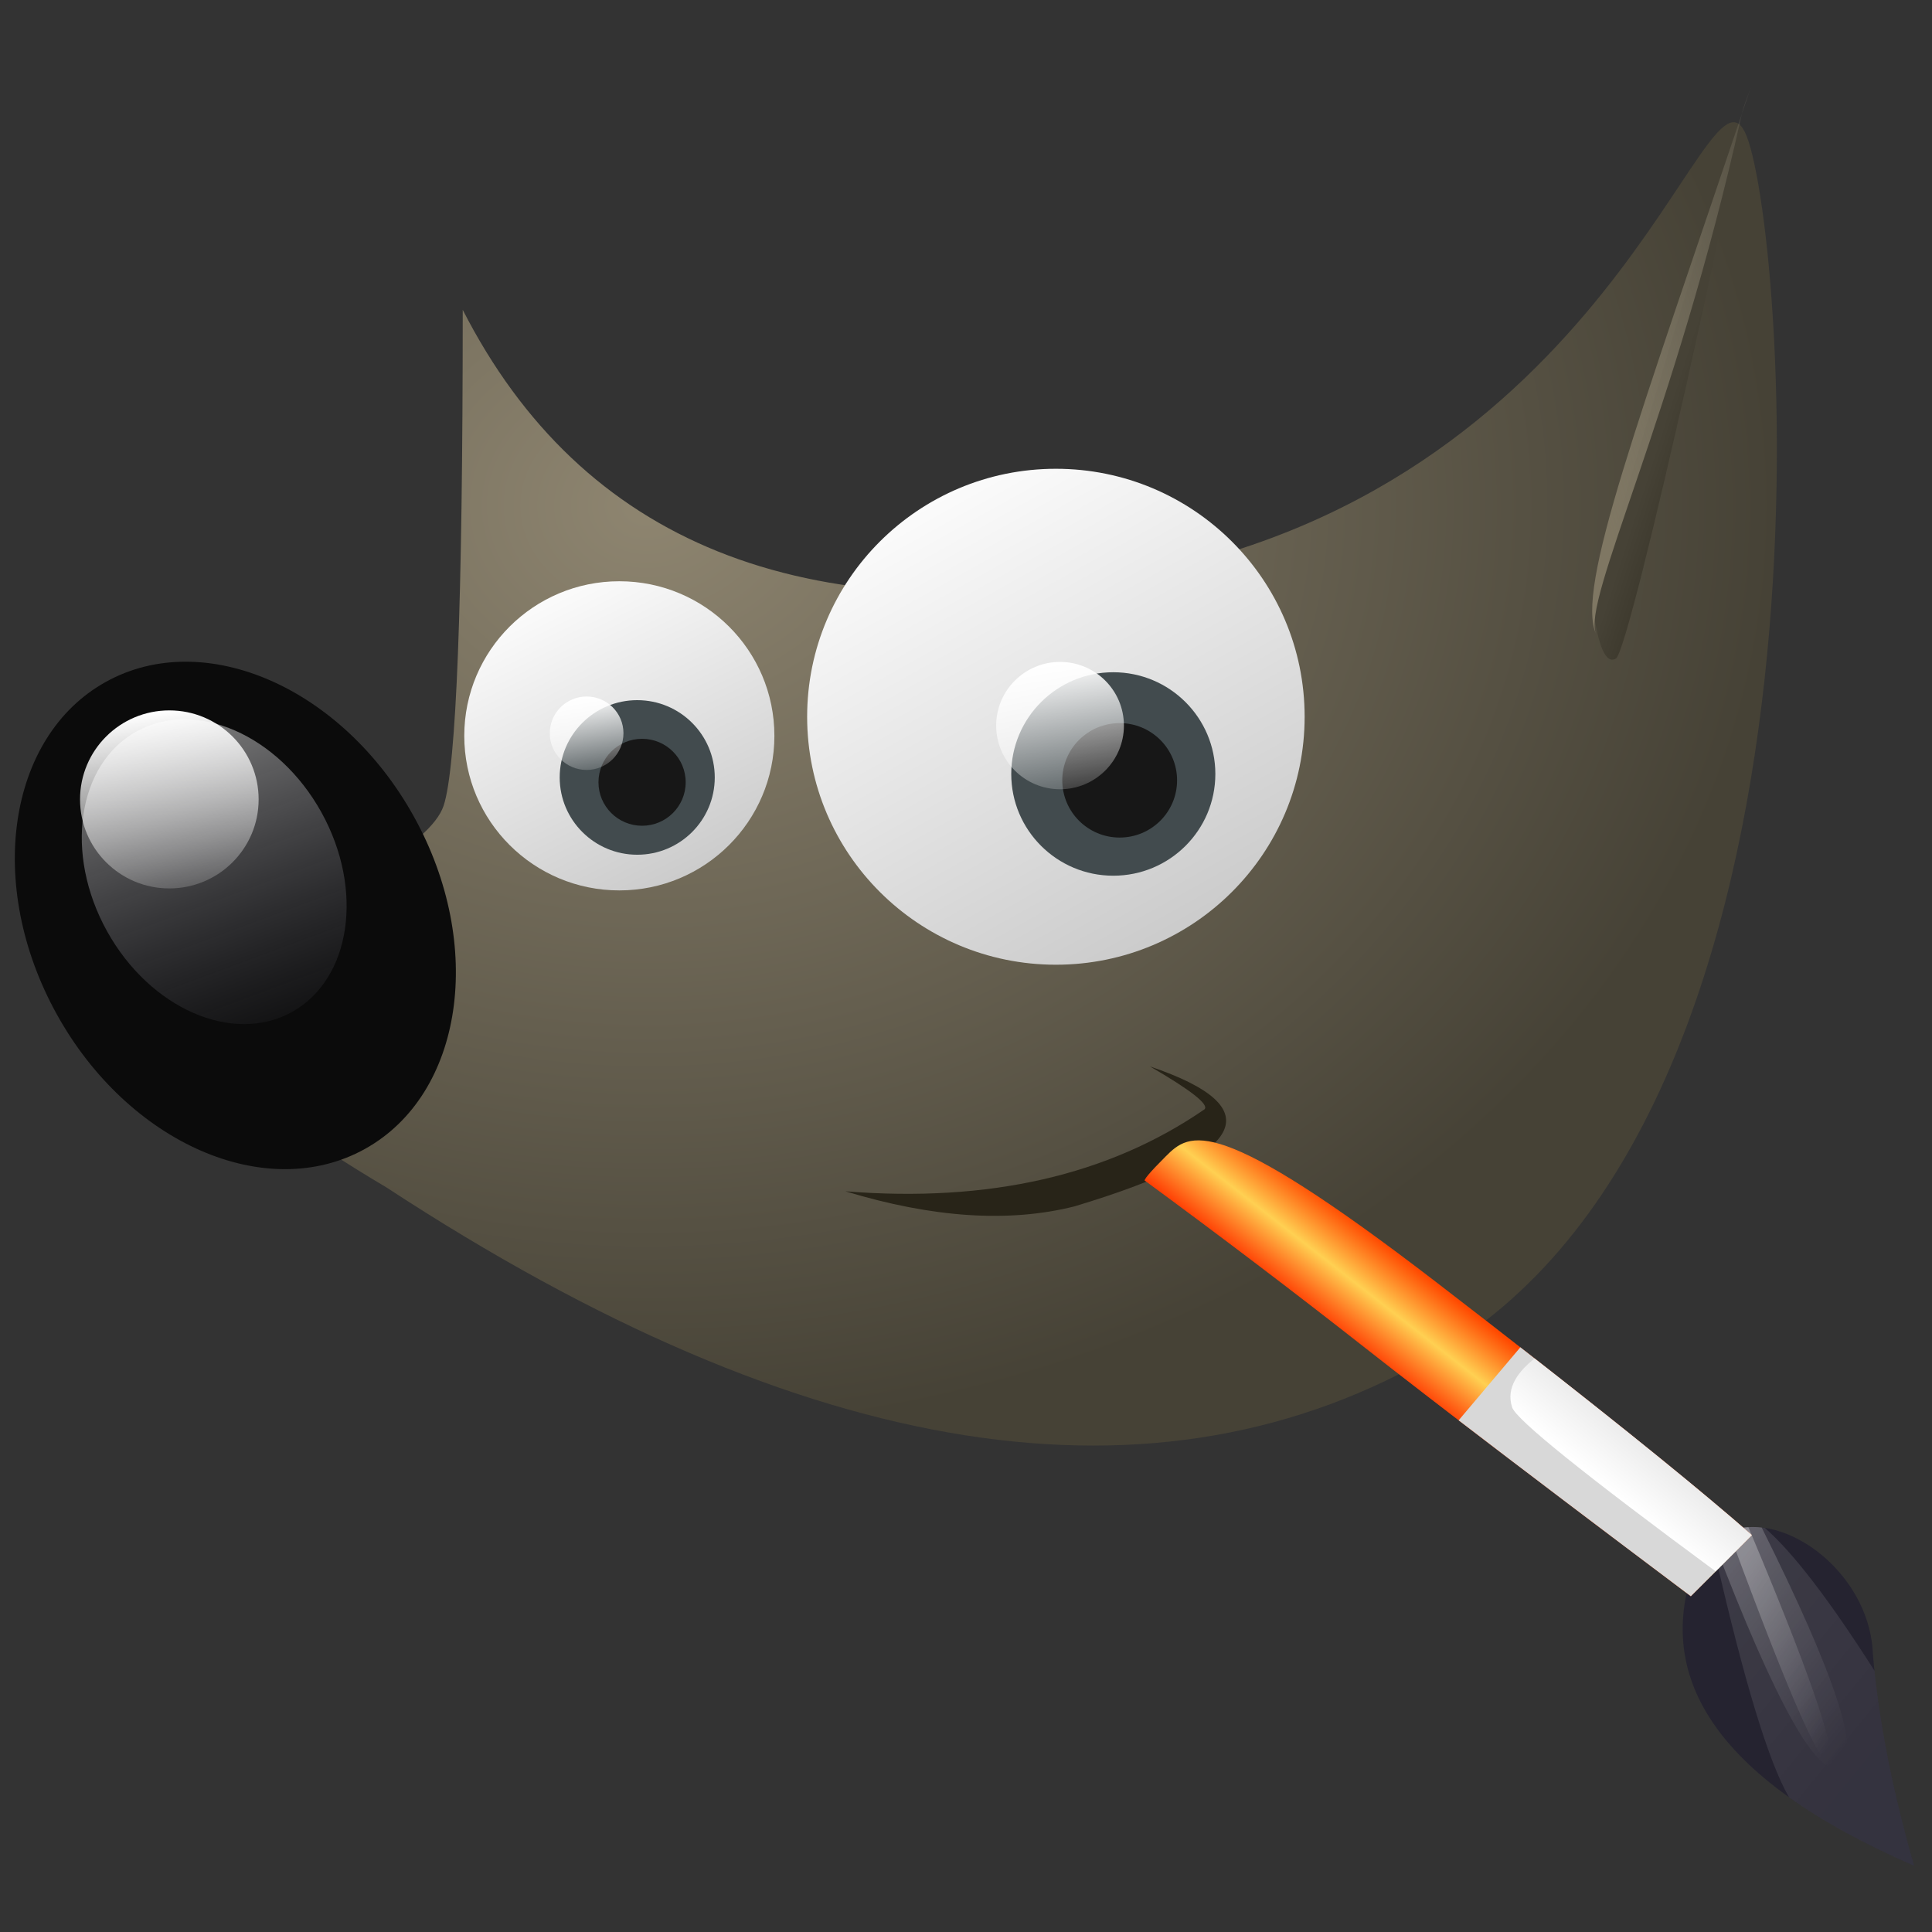 <?xml version="1.0" encoding="UTF-8" standalone="no"?>
<svg
   xmlns:dc="http://purl.org/dc/elements/1.1/"
   xmlns:cc="http://creativecommons.org/ns#"
   xmlns:rdf="http://www.w3.org/1999/02/22-rdf-syntax-ns#"
   xmlns:svg="http://www.w3.org/2000/svg"
   xmlns="http://www.w3.org/2000/svg"
   xmlns:xlink="http://www.w3.org/1999/xlink"
   xmlns:sodipodi="http://sodipodi.sourceforge.net/DTD/sodipodi-0.dtd"
   xmlns:inkscape="http://www.inkscape.org/namespaces/inkscape"
   width="256px"
   height="256px"
   viewBox="0 0 256 256"
   version="1.1"
   id="svg108"
   sodipodi:docname="gimp.svg"
   inkscape:version="1.0.2 (e86c870879, 2021-01-15)">
  <rect x="0" y="0" width="256" height="256" fill="#333333" stroke="none"/>
  <sodipodi:namedview
     pagecolor="#1b1b1b"
     bordercolor="#2e2e2e"
     borderopacity="1"
     objecttolerance="10"
     gridtolerance="10"
     guidetolerance="10"
     inkscape:pageopacity="0"
     inkscape:pageshadow="2"
     inkscape:window-width="1293"
     inkscape:window-height="704"
     id="namedview110"
     showgrid="false"
     showborder="true"
     inkscape:snap-global="false"
     inkscape:zoom="1.0306577"
     inkscape:cx="77.250129"
     inkscape:cy="156.06849"
     inkscape:window-x="73"
     inkscape:window-y="27"
     inkscape:window-maximized="1"
     inkscape:current-layer="svg108"
     inkscape:document-rotation="0" />
  <!-- Generator: Sketch 47.1 (45422) - http://www.bohemiancoding.com/sketch -->
  <title
     id="title2">gimp</title>
  <desc
     id="desc4">Created with Sketch.</desc>
  <defs
     id="defs62">
    <linearGradient
       inkscape:collect="always"
       id="linearGradient1048">
      <stop
         style="stop-color:#ffffff;stop-opacity:1;"
         offset="0"
         id="stop1044" />
      <stop
         style="stop-color:#c8c8c8;stop-opacity:1"
         offset="1"
         id="stop1046" />
    </linearGradient>
    <radialGradient
       cx="100.722"
       cy="76.358"
       fx="100.722"
       fy="76.358"
       r="86.738"
       gradientTransform="matrix(1.295,0,0,1.065,-19.579,7.692)"
       id="radialGradient-1"
       gradientUnits="userSpaceOnUse"
       fr="0"
       spreadMethod="pad">
      <stop
         stop-color="#DEE0F2"
         offset="0%"
         id="stop6"
         style="stop-color:#bee0f2;stop-opacity:1" />
      <stop
         stop-color="#3B3A4C"
         offset="100%"
         id="stop8"
         style="stop-color:#4d3a2c;stop-opacity:1" />
    </radialGradient>
    <linearGradient
       x1="40.795"
       y1="67.172"
       x2="36.168"
       y2="107.032"
       id="linearGradient-2"
       gradientTransform="matrix(0.874,0,0,1.144,-59.217,23.65)"
       gradientUnits="userSpaceOnUse">
      <stop
         stop-color="#757681"
         offset="0%"
         id="stop11"
         style="stop-color:#808080;stop-opacity:1" />
      <stop
         stop-color="#41414A"
         stop-opacity="0"
         offset="100%"
         id="stop13" />
    </linearGradient>
    <linearGradient
       x1="30.109"
       y1="76.835"
       x2="33.521"
       y2="98.732"
       id="linearGradient-3"
       gradientTransform="matrix(1.002,0,0,0.998,2,20)"
       gradientUnits="userSpaceOnUse">
      <stop
         stop-color="#FFFFFF"
         offset="0%"
         id="stop16" />
      <stop
         stop-color="#FFFFFF"
         stop-opacity="0.318"
         offset="100%"
         id="stop18"
         style="stop-color:#ffffff;stop-opacity:0.177" />
    </linearGradient>
    <linearGradient
       x1="399.939"
       y1="27.807"
       x2="407.819"
       y2="36.985"
       id="linearGradient-4"
       gradientTransform="matrix(0.525,0,0,1.906,2,20)"
       gradientUnits="userSpaceOnUse">
      <stop
         stop-color="#4C495E"
         offset="0%"
         id="stop21"
         style="stop-color:#464236;stop-opacity:1" />
      <stop
         stop-color="#252330"
         offset="100%"
         id="stop23"
         style="stop-color:#322e22;stop-opacity:1" />
    </linearGradient>
    <linearGradient
       x1="416.56"
       y1="4.557"
       x2="387.681"
       y2="34.1"
       id="linearGradient-5"
       gradientTransform="matrix(0.539,0,0,1.857,2,20)"
       gradientUnits="userSpaceOnUse"
       xlink:href="#linearGradient11285">
      <stop
         stop-color="#C1C2E1"
         stop-opacity="0.105"
         offset="0%"
         id="stop26"
         style="stop-color:#9d9581;stop-opacity:0.177" />
      <stop
         stop-color="#676779"
         offset="100%"
         id="stop28"
         style="stop-color:#7f7763;stop-opacity:1" />
    </linearGradient>
    <path
       d="M244.428,218.611 C220.846,208.346 211.936,195.847 217.696,181.114 C223.29,171.368 238.898,180.456 239.353,192.566 C240.034,200.514 241.725,209.195 244.428,218.611 Z"
       id="path-6" />
    <linearGradient
       x1="285.044"
       y1="141.995"
       x2="303.097"
       y2="166.242"
       id="linearGradient-8"
       gradientTransform="scale(0.779,1.284)"
       gradientUnits="userSpaceOnUse">
      <stop
         stop-color="#FFFFFF"
         stop-opacity="0.104"
         offset="0%"
         id="stop32" />
      <stop
         stop-color="#FFFFFF"
         stop-opacity="0.069"
         offset="100%"
         id="stop34" />
    </linearGradient>
    <path
       d="M229.058,210.186 C233.197,213.144 238.32,215.952 244.428,218.611 C241.959,210.01 240.334,202.022 239.552,194.646 C234.006,185.937 229.518,180.092 226.088,177.112 C223.528,176.728 221.06,177.312 219.175,179.171 C219.427,179.651 219.723,180.168 220.064,180.722 C223.597,196.152 226.595,205.973 229.058,210.186 Z"
       id="path-9" />
    <linearGradient
       x1="299.624"
       y1="133.488"
       x2="313.985"
       y2="154.037"
       id="linearGradient-11"
       gradientTransform="scale(0.745,1.342)"
       gradientUnits="userSpaceOnUse">
      <stop
         stop-color="#FFFFFF"
         stop-opacity="0.2"
         offset="0%"
         id="stop38" />
      <stop
         stop-color="#FFFFFF"
         stop-opacity="0"
         offset="100%"
         id="stop40" />
    </linearGradient>
    <path
       d="M219.763,178.647 C221.457,177.286 223.536,176.82 225.699,177.061 C234.758,195.226 237.98,205.04 235.364,206.504 C232.642,208.026 227.442,198.74 219.763,178.647 Z"
       id="path-12" />
    <linearGradient
       x1="346.907"
       y1="115.949"
       x2="358.997"
       y2="133.247"
       id="linearGradient-14"
       gradientTransform="scale(0.648,1.544)"
       gradientUnits="userSpaceOnUse">
      <stop
         stop-color="#FFFFFF"
         stop-opacity="0.275"
         offset="0%"
         id="stop44" />
      <stop
         stop-color="#FFFFFF"
         stop-opacity="0"
         offset="100%"
         id="stop46" />
    </linearGradient>
    <path
       d="M222.361,177.305 C222.913,177.148 223.484,177.054 224.067,177.017 C231.379,194.383 234.695,203.894 234.014,205.549 C233.302,207.282 229.313,198.306 222.048,178.621 L222.361,177.305 Z"
       id="path-15" />
    <linearGradient
       x1="511.052"
       y1="52.915"
       x2="478.615"
       y2="52.915"
       id="linearGradient-17"
       gradientTransform="matrix(0.233,-0.298,2.081,1.626,-48.864,227.594)"
       gradientUnits="userSpaceOnUse">
      <stop
         stop-color="#FF4900"
         offset="0%"
         id="stop50" />
      <stop
         stop-color="#FFD052"
         offset="49.151%"
         id="stop52" />
      <stop
         stop-color="#FF3800"
         offset="100%"
         id="stop54" />
    </linearGradient>
    <linearGradient
       x1="196.898"
       y1="166.44"
       x2="187.155"
       y2="176.937"
       id="linearGradient-18"
       gradientTransform="matrix(1.065,0,0,0.939,2,20)"
       gradientUnits="userSpaceOnUse">
      <stop
         stop-color="#FFFFFF"
         stop-opacity="0"
         offset="0%"
         id="stop57" />
      <stop
         stop-color="#FFFFFF"
         offset="100%"
         id="stop59" />
    </linearGradient>
    <mask
       id="mask-7"
       fill="#ffffff">
      <use
         xlink:href="#path-6"
         id="use82"
         x="0"
         y="0"
         width="100%"
         height="100%" />
    </mask>
    <mask
       id="mask-10"
       fill="#ffffff">
      <use
         xlink:href="#path-9"
         id="use86"
         x="0"
         y="0"
         width="100%"
         height="100%" />
    </mask>
    <mask
       id="mask-13"
       fill="#ffffff">
      <use
         xlink:href="#path-12"
         id="use90"
         x="0"
         y="0"
         width="100%"
         height="100%" />
    </mask>
    <mask
       id="mask-16"
       fill="#ffffff">
      <use
         xlink:href="#path-15"
         id="use95"
         x="0"
         y="0"
         width="100%"
         height="100%" />
    </mask>
    <linearGradient
       inkscape:collect="always"
       xlink:href="#linearGradient1048"
       id="linearGradient1050"
       x1="124.153"
       y1="66.015"
       x2="158.619"
       y2="127.637"
       gradientUnits="userSpaceOnUse" />
    <linearGradient
       inkscape:collect="always"
       xlink:href="#linearGradient1048"
       id="linearGradient1058"
       x1="74.262"
       y1="78.621"
       x2="95.624"
       y2="120.961"
       gradientUnits="userSpaceOnUse"
       gradientTransform="matrix(0.935,0,0,0.935,7.549,6.486)" />
    <linearGradient
       id="linearGradient11271"
       y2="386.42"
       gradientUnits="userSpaceOnUse"
       x2="467.95"
       y1="304.81"
       x1="291.93"
       gradientTransform="translate(66.253,-439.602)">
      <stop
         id="stop3178"
         stop-color="#8e8570"
         offset="0" />
      <stop
         id="stop3180"
         stop-color="#464236"
         offset="1" />
    </linearGradient>
    <radialGradient
       inkscape:collect="always"
       xlink:href="#linearGradient11271"
       id="radialGradient1077"
       cx="93.536"
       cy="64.936"
       fx="93.536"
       fy="64.936"
       r="98.793"
       gradientTransform="matrix(1.402,0,0,1.153,-40.354,-3.297)"
       gradientUnits="userSpaceOnUse" />
    <linearGradient
       id="linearGradient11285"
       y2="284.19"
       gradientUnits="userSpaceOnUse"
       x2="462.3"
       y1="322.18"
       x1="483.97"
       gradientTransform="matrix(0.388,-0.158,0.158,0.388,79.504,40.607)">
      <stop
         id="stop6749"
         stop-color="#464236"
         offset="0" />
      <stop
         id="stop6751"
         stop-color="#7f7763"
         offset="1" />
    </linearGradient>
    <linearGradient
       id="linearGradient11287"
       y2="371.45"
       gradientUnits="userSpaceOnUse"
       x2="188.04"
       gradientTransform="matrix(0.96,-0.37,0.368,0.965,-431.582,-60.977)"
       y1="424.38"
       x1="202.59">
      <stop
         id="stop4992"
         stop-color="#808080"
         offset="0" />
      <stop
         id="stop4994"
         stop-opacity="0"
         offset="1" />
    </linearGradient>
    <radialGradient
       id="radialGradient11273"
       xlink:href="#linearGradient3216"
       gradientUnits="userSpaceOnUse"
       cy="367.6"
       cx="198.94"
       gradientTransform="matrix(0.474,-0.241,0.21,0.414,-265.828,30.53)"
       r="40.8" />
    <linearGradient
       id="linearGradient3216">
      <stop
         id="stop3218"
         stop-color="#f8f8f8"
         offset="0" />
      <stop
         id="stop3220"
         offset="1" />
    </linearGradient>
    <linearGradient
       inkscape:collect="always"
       xlink:href="#linearGradient-3"
       id="linearGradient1145"
       gradientUnits="userSpaceOnUse"
       gradientTransform="matrix(0.716,0,0,0.714,119.97,35.891)"
       x1="30.109"
       y1="76.835"
       x2="33.521"
       y2="98.732" />
    <linearGradient
       inkscape:collect="always"
       xlink:href="#linearGradient-3"
       id="linearGradient1175"
       gradientUnits="userSpaceOnUse"
       gradientTransform="matrix(0.413,0,0,0.412,70.958,63.361)"
       x1="30.109"
       y1="76.835"
       x2="33.521"
       y2="98.732" />
    <linearGradient
       id="linearGradient11283"
       y2="465.57"
       gradientUnits="userSpaceOnUse"
       x2="363.69"
       y1="438.84"
       x1="352.05">
      <stop
         id="stop3186"
         stop-color="#423e32"
         offset="0" />
      <stop
         id="stop3188"
         stop-color="#8e8872"
         offset="1" />
    </linearGradient>
    <linearGradient
       inkscape:collect="always"
       xlink:href="#linearGradient-3"
       id="linearGradient944"
       gradientUnits="userSpaceOnUse"
       gradientTransform="matrix(1.002,0,0,0.998,2,20)"
       x1="30.109"
       y1="76.835"
       x2="33.521"
       y2="98.732" />
  </defs>
  <g
     id="g942"
     transform="matrix(1.079,0,0,1.079,-12.257,-10.226)">
    <path
       d="m 68.185,47.524 c 14.621,28.63 41.773,39.562 81.458,32.795 59.527,-10.151 71.038,-64.443 75.976,-54.658 4.937,9.785 14.099,119.467 -37.596,149.919 -34.463,20.302 -77.542,13.534 -129.237,-20.302 -19.32,-11.452 -28.197,-20.562 -26.631,-27.329 20.887,-8.329 32.113,-14.836 33.68,-19.521 1.567,-4.685 2.35,-24.986 2.35,-60.905 z"
       id="Path-25"
       fill="url(#radialGradient-1)"
       style="fill:url(#radialGradient1077);fill-opacity:1;fill-rule:evenodd;stroke:none;stroke-width:1" />
    <path
       d="m 115.18,155.774 c 17.609,1.406 32.309,-1.95 44.1,-10.07 0.568,-0.592 -1.664,-2.346 -6.695,-5.261 15.027,5.081 11.931,10.809 -9.286,17.184 -8.037,2.023 -17.41,1.405 -28.119,-1.853 z"
       id="Path-35"
       fill="#252330"
       style="fill:#282418;fill-opacity:1;fill-rule:evenodd;stroke:none;stroke-width:1" />
    <ellipse
       id="Oval-6"
       fill="#252330"
       transform="rotate(-29)"
       cx="-23.883"
       cy="126.132"
       rx="25.064"
       ry="32.795"
       style="fill:#0b0b0b;fill-opacity:1;fill-rule:evenodd;stroke:none;stroke-width:1" />
    <ellipse
       id="ellipse69"
       fill="url(#linearGradient-2)"
       transform="rotate(-29)"
       cx="-23.553"
       cy="120.179"
       rx="15.051"
       ry="19.693"
       style="fill:url(#linearGradient-2);fill-rule:evenodd;stroke:none;stroke-width:1" />
    <ellipse
       id="Oval-5"
       fill="#ffffff"
       cx="141.027"
       cy="97.497"
       rx="30.547"
       ry="30.452"
       style="fill:url(#linearGradient1050);fill-opacity:1;fill-rule:evenodd;stroke:none;stroke-width:1" />
    <ellipse
       id="Oval-7"
       fill="#424b4e"
       cx="148.077"
       cy="104.525"
       rx="12.532"
       ry="12.493"
       style="fill-rule:evenodd;stroke:none;stroke-width:1" />
    <ellipse
       id="ellipse73"
       fill="#171717"
       cx="148.86"
       cy="105.305"
       rx="7.049"
       ry="7.027"
       style="fill-rule:evenodd;stroke:none;stroke-width:1" />
    <ellipse
       id="Oval-5-Copy"
       fill="#ffffff"
       cx="87.416"
       cy="99.84"
       rx="19.042"
       ry="18.983"
       style="fill:url(#linearGradient1058);fill-opacity:1;fill-rule:evenodd;stroke:none;stroke-width:0.935" />
    <ellipse
       id="Oval-7-Copy"
       fill="#424b4e"
       cx="89.614"
       cy="104.95"
       rx="9.521"
       ry="9.491"
       style="fill-rule:evenodd;stroke:none;stroke-width:0.935" />
    <ellipse
       id="Oval-7-Copy-2"
       fill="#171717"
       cx="90.209"
       cy="105.544"
       rx="5.355"
       ry="5.339"
       style="fill-rule:evenodd;stroke:none;stroke-width:0.935" />
    <ellipse
       id="Oval-8"
       fill="url(#linearGradient-3)"
       cx="32.155"
       cy="107.648"
       rx="10.966"
       ry="10.932"
       style="fill:url(#linearGradient944);fill-rule:evenodd;stroke:none;stroke-width:1" />
    <path
       d="m 206.943,83.818 c 11.024,-37.14 17.027,-56.806 18.009,-58.997 1.473,-3.287 -13.283,64.435 -15.151,65.525 -1.245,0.727 -2.198,-1.449 -2.858,-6.528 z"
       id="Path-37"
       fill="url(#linearGradient-4)"
       style="fill:url(#linearGradient-4);fill-rule:evenodd;stroke:none;stroke-width:1" />
    <path
       d="m 207.363,87.369 c -1.8,-4.116 9.626,-26.604 17.866,-63.747 0.305,-1.377 0.756,-2.27 1.145,-3.426 -14.047,41.672 -21.513,61.453 -19.011,67.173 z"
       id="Path-33"
       fill="url(#linearGradient-5)"
       fill-rule="nonzero"
       style="fill:url(#linearGradient-5);fill-opacity:1;stroke:none;stroke-width:1" />
    <use
       id="Mask"
       fill="#252330"
       xlink:href="#path-6"
       x="0"
       y="0"
       width="100%"
       height="100%"
       style="fill-rule:evenodd;stroke:none;stroke-width:1"
       transform="translate(2,20)" />
    <use
       id="Combined-Shape"
       fill="url(#linearGradient-8)"
       xlink:href="#path-9"
       style="fill:url(#linearGradient-8);fill-rule:evenodd;stroke:none;stroke-width:1"
       x="0"
       y="0"
       width="100%"
       height="100%"
       transform="translate(2,20)" />
    <use
       id="use93"
       fill="url(#linearGradient-11)"
       xlink:href="#path-12"
       style="fill:url(#linearGradient-11);fill-rule:evenodd;stroke:none;stroke-width:1"
       x="0"
       y="0"
       width="100%"
       height="100%"
       transform="translate(2,20)" />
    <use
       id="use98"
       fill="url(#linearGradient-14)"
       xlink:href="#path-15"
       style="fill:url(#linearGradient-14);fill-rule:evenodd;stroke:none;stroke-width:1"
       x="0"
       y="0"
       width="100%"
       height="100%"
       transform="translate(2,20)" />
    <path
       d="m 152,154.5 c -0.333,0 0.5,-1 2.5,-3 3,-3 6.032,-5.5 33.323,15.5 18.194,14 31.087,24.333 38.677,31 l -7.5,7.5 C 201.066,192.028 187.732,181.861 179,175 c -8.732,-6.861 -17.732,-13.695 -27,-20.5 z"
       id="Rectangle"
       fill="url(#linearGradient-17)"
       style="fill:url(#linearGradient-17);fill-rule:evenodd;stroke:none;stroke-width:1" />
    <path
       d="M 198.066,174.93 C 210.944,184.971 220.422,192.661 226.5,198 l -7.5,7.5 c -11.346,-8.523 -20.851,-15.723 -28.514,-21.601 2.704,-3.202 5.231,-6.192 7.579,-8.969 z"
       id="path101"
       fill="#d8d8d8"
       style="fill-rule:evenodd;stroke:none;stroke-width:1" />
    <path
       d="M 199.819,176.299 C 211.807,185.673 220.701,192.907 226.5,198 l -4.449,4.449 c -16.173,-11.931 -24.504,-18.646 -24.995,-20.145 -0.793,-2.424 0.779,-4.429 2.762,-6.005 z"
       id="path103"
       fill="url(#linearGradient-18)"
       style="fill:url(#linearGradient-18);fill-rule:evenodd;stroke:none;stroke-width:1" />
    <ellipse
       id="Oval-8-7"
       fill="url(#linearGradient-3)"
       cx="141.538"
       cy="98.582"
       rx="7.843"
       ry="7.819"
       style="fill:url(#linearGradient1145);fill-rule:evenodd;stroke:none;stroke-width:0.715" />
    <ellipse
       id="Oval-8-7-5"
       fill="url(#linearGradient-3)"
       cx="83.399"
       cy="99.521"
       rx="4.524"
       ry="4.51"
       style="fill:url(#linearGradient1175);fill-rule:evenodd;stroke:none;stroke-width:0.413" />
  </g>
</svg>
